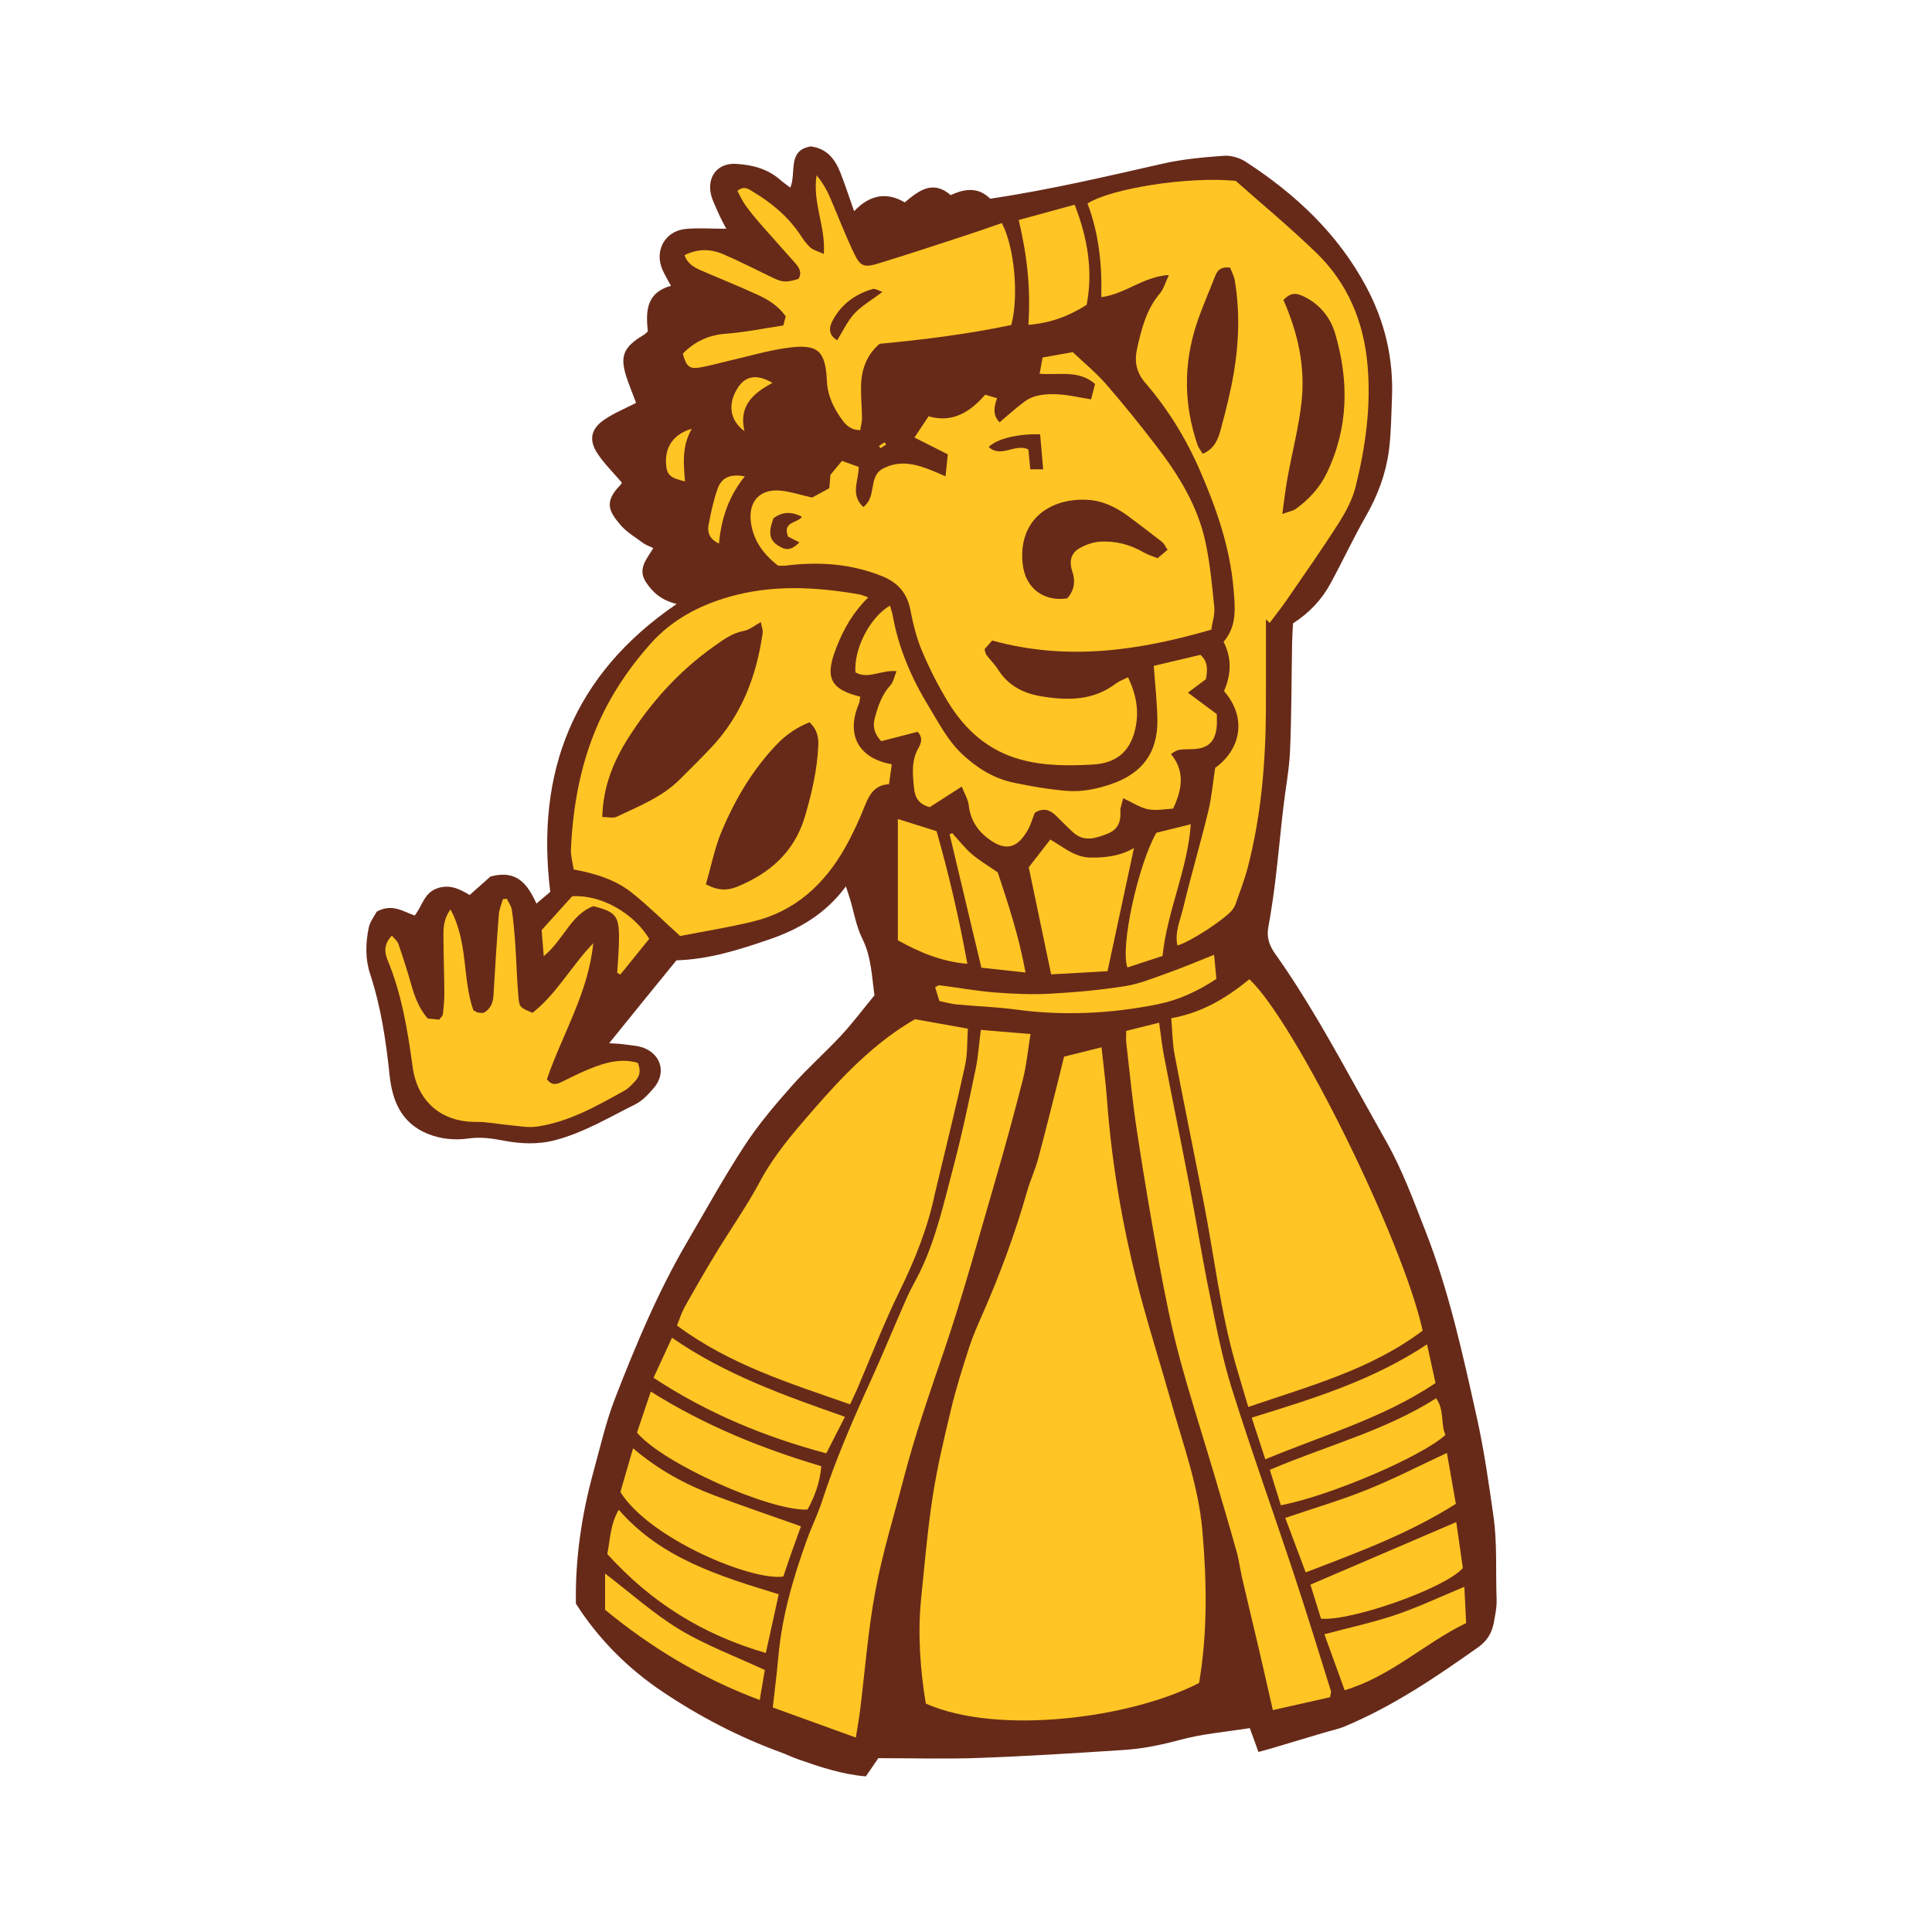 <svg version="1.1" id="svg" xmlns="http://www.w3.org/2000/svg" xmlns:xlink="http://www.w3.org/1999/xlink" x="0px" y="0px"
	 width="200px" height="200px" viewBox="0 0 200 200" enable-background="new 0 0 200 200" xml:space="preserve">
<path class="stroke" fill="#672a19"  d="M154.599,156.919c-0.489-3.42-0.97-6.822-1.723-10.204c-1.446-6.49-2.853-12.978-5.282-19.196
	c-1.238-3.169-2.403-6.365-4.082-9.34c-0.965-1.712-1.925-3.427-2.878-5.145c-2.708-4.876-5.403-9.759-8.642-14.316
	c-0.568-0.8-0.889-1.662-0.702-2.696c0.292-1.617,0.537-3.242,0.734-4.873c0.3-2.479,0.528-4.967,0.812-7.448
	c0.229-2.003,0.622-3.996,0.709-6.004c0.159-3.717,0.146-7.442,0.213-11.163c0.011-0.681,0.062-1.36,0.096-2.005
	c1.703-1.098,2.969-2.453,3.869-4.109c1.267-2.332,2.391-4.745,3.707-7.048c1.207-2.114,2.035-4.346,2.35-6.734
	c0.234-1.786,0.238-3.605,0.315-5.41c0.173-4.083-0.729-7.92-2.653-11.524c-2.938-5.504-7.334-9.611-12.492-12.962
	c-0.629-0.409-1.516-0.67-2.256-0.616c-2.114,0.155-4.25,0.344-6.311,0.813c-5.903,1.34-11.791,2.72-17.877,3.635
	c-1.209-1.224-2.633-1.065-4.084-0.372c-1.841-1.591-3.282-0.498-4.763,0.748c-1.919-1.133-3.667-0.748-5.242,0.914
	c-0.511-1.451-0.919-2.702-1.394-3.925c-0.544-1.396-1.352-2.546-3.078-2.782c-2.488,0.389-1.476,2.732-2.133,4.269
	c-0.418-0.322-0.756-0.556-1.062-0.824c-1.308-1.144-2.895-1.542-4.562-1.639c-1.715-0.1-2.858,1.08-2.654,2.804
	c0.088,0.76,0.496,1.49,0.801,2.217c0.227,0.541,0.521,1.053,0.844,1.696c-1.596,0-2.924-0.108-4.226,0.025
	c-2.146,0.219-3.249,2.286-2.358,4.26c0.233,0.517,0.532,1.005,0.861,1.62c-2.611,0.726-2.601,2.708-2.393,4.723
	c-0.173,0.149-0.278,0.272-0.408,0.35c-2.207,1.314-2.556,2.272-1.687,4.725c0.282,0.794,0.599,1.578,0.881,2.322
	c-1.132,0.586-2.271,1.044-3.263,1.718c-1.434,0.97-1.669,2.134-0.71,3.565c0.698,1.04,1.61,1.933,2.489,2.963
	c0.017-0.03-0.026,0.136-0.13,0.241c-1.771,1.793-1.162,2.786-0.004,4.149c0.636,0.746,1.533,1.274,2.336,1.868
	c0.287,0.211,0.645,0.325,1.062,0.528c-0.673,1.135-1.663,2.133-0.761,3.525c0.73,1.127,1.698,1.91,3.181,2.257
	c-10.704,7.305-14.61,17.379-13.088,29.808c-0.467,0.395-0.896,0.757-1.426,1.206c-0.928-1.982-1.998-3.546-4.765-2.794
	c-0.528,0.469-1.313,1.167-2.153,1.913c-1.021-0.619-2.085-1.159-3.402-0.678c-1.317,0.482-1.516,1.833-2.284,2.798
	c-1.209-0.408-2.324-1.28-3.932-0.398c-0.207,0.403-0.702,1.018-0.838,1.705c-0.311,1.571-0.362,3.175,0.152,4.738
	c1.118,3.406,1.648,6.918,2.016,10.473c0.275,2.655,1.222,4.984,3.957,6.084c1.362,0.548,2.795,0.681,4.227,0.479
	c1.241-0.177,2.409-0.007,3.626,0.224c1.766,0.334,3.54,0.428,5.358-0.055c2.976-0.79,5.571-2.367,8.28-3.708
	c0.732-0.363,1.35-1.041,1.898-1.678c1.248-1.45,0.854-3.317-0.886-4.101c-0.654-0.293-1.438-0.312-2.166-0.423
	c-0.429-0.065-0.869-0.069-1.561-0.12c1.326-1.639,2.457-3.042,3.592-4.44c1.135-1.397,2.271-2.791,3.369-4.139
	c3.377-0.102,6.465-1.09,9.537-2.138c3.102-1.056,5.875-2.629,8.011-5.521c0.206,0.64,0.32,0.972,0.421,1.309
	c0.413,1.372,0.644,2.834,1.271,4.098c0.96,1.926,0.985,3.966,1.263,5.874c-1.201,1.456-2.254,2.864-3.442,4.146
	c-1.666,1.793-3.516,3.419-5.133,5.252c-1.722,1.949-3.427,3.949-4.845,6.119c-2.124,3.245-4.002,6.651-5.963,10.001
	c-3.021,5.158-5.318,10.659-7.475,16.21c-0.94,2.418-1.515,4.98-2.206,7.492c-1.234,4.481-1.926,9.041-1.844,13.755
	c2.328,3.65,5.362,6.697,8.968,9.117c3.806,2.553,7.865,4.672,12.187,6.252c0.648,0.237,1.272,0.542,1.923,0.77
	c2.203,0.769,4.414,1.519,6.937,1.744c0.464-0.676,0.923-1.349,1.291-1.888c3.556,0,7.011,0.103,10.457-0.024
	c5-0.183,9.995-0.5,14.989-0.827c1.958-0.128,3.871-0.525,5.788-1.044c2.337-0.632,4.793-0.828,7.222-1.216
	c0.332,0.913,0.596,1.64,0.896,2.468c0.51-0.14,0.909-0.242,1.303-0.359c1.831-0.544,3.66-1.092,5.49-1.639
	c0.711-0.213,1.45-0.359,2.131-0.644c4.994-2.083,9.441-5.095,13.831-8.204c0.881-0.624,1.404-1.453,1.597-2.481
	c0.153-0.833,0.335-1.688,0.302-2.526C154.818,162.647,155.01,159.792,154.599,156.919z"/>
<path fill-rule="evenodd" clip-rule="evenodd" fill="#ffc524" class="fill" d="M124.13,174.218c-6.965,3.612-20.731,5.479-28.293,2.136
	c-0.577-3.575-0.854-7.221-0.479-10.894c0.361-3.544,0.661-7.101,1.207-10.618c0.471-3.04,1.189-6.048,1.909-9.043
	c0.509-2.111,1.169-4.19,1.835-6.26c0.371-1.158,0.863-2.281,1.354-3.396c1.845-4.182,3.425-8.456,4.675-12.853
	c0.32-1.123,0.824-2.193,1.126-3.319c0.76-2.818,1.455-5.653,2.173-8.483c0.169-0.666,0.324-1.334,0.512-2.103
	c1.246-0.312,2.467-0.616,3.881-0.969c0.197,1.859,0.428,3.583,0.556,5.312c0.532,7.287,1.83,14.44,3.765,21.478
	c0.9,3.277,1.932,6.518,2.847,9.792c1.243,4.445,2.868,8.813,3.272,13.447C124.926,163.694,125.018,168.952,124.13,174.218z"/>
<path fill-rule="evenodd" clip-rule="evenodd" fill="#ffc524" class="fill" d="M80.549,58.559c-1.522-1.185-2.571-2.605-2.818-4.517
	c-0.272-2.11,0.912-3.439,3.016-3.257c1.045,0.09,2.066,0.44,3.324,0.723c0.443-0.241,1.087-0.592,1.779-0.968
	c0.043-0.513,0.082-0.977,0.117-1.386c0.392-0.474,0.759-0.916,1.195-1.443c0.545,0.196,1.131,0.406,1.729,0.62
	c0.004,1.424-0.899,2.887,0.479,4.15c1.4-1.021,0.507-3.049,1.946-3.928c2.217-1.21,4.278-0.242,6.566,0.756
	c0.083-0.805,0.148-1.438,0.235-2.275c-1.17-0.591-2.284-1.154-3.452-1.743c0.445-0.667,0.908-1.362,1.463-2.197
	c2.42,0.707,4.264-0.386,5.854-2.237c0.405,0.12,0.789,0.234,1.229,0.364c-0.305,0.905-0.49,1.724,0.265,2.49
	c0.857-0.715,1.688-1.475,2.587-2.139c0.993-0.731,2.211-0.802,3.371-0.756c1.148,0.045,2.287,0.332,3.515,0.525
	c0.158-0.615,0.286-1.107,0.411-1.597c-1.705-1.478-3.706-0.889-5.739-1.053c0.112-0.614,0.211-1.149,0.308-1.681
	c1.057-0.189,1.991-0.357,3.12-0.559c1.111,1.058,2.396,2.107,3.469,3.338c1.816,2.083,3.549,4.247,5.231,6.44
	c2.284,2.974,4.237,6.162,5.038,9.872c0.478,2.224,0.688,4.511,0.917,6.779c0.072,0.708-0.187,1.448-0.312,2.302
	c-7.485,2.175-14.906,3.269-22.679,1.125c-0.252,0.283-0.546,0.616-0.796,0.9c0.092,0.295,0.104,0.473,0.193,0.59
	c0.388,0.507,0.854,0.961,1.193,1.497c1.043,1.651,2.58,2.469,4.453,2.782c2.744,0.459,5.404,0.477,7.768-1.322
	c0.324-0.248,0.732-0.384,1.247-0.646c0.863,1.813,1.186,3.546,0.728,5.448c-0.57,2.366-2.062,3.472-4.428,3.594
	c-2.493,0.129-4.965,0.147-7.403-0.519c-3.378-0.922-5.783-3.084-7.544-5.987c-1.018-1.678-1.917-3.446-2.678-5.255
	c-0.569-1.355-0.93-2.821-1.209-4.271c-0.339-1.748-1.32-2.829-2.924-3.475c-3.235-1.303-6.579-1.519-10-1.09
	C81.105,58.58,80.891,58.559,80.549,58.559z M110.479,61.944c0.717-0.804,0.883-1.744,0.528-2.78
	c-0.331-0.965-0.186-1.858,0.691-2.379c0.658-0.39,1.469-0.676,2.227-0.715c1.556-0.081,3.05,0.29,4.424,1.091
	c0.444,0.26,0.956,0.407,1.479,0.623c0.369-0.308,0.677-0.564,1.042-0.868c-0.227-0.328-0.351-0.638-0.577-0.818
	c-1.119-0.882-2.26-1.735-3.399-2.592c-1.299-0.977-2.757-1.695-4.371-1.768c-4.083-0.185-7.173,2.292-6.647,6.714
	C106.166,60.908,108.061,62.307,110.479,61.944z M107.673,44.961c-2.284-0.081-4.53,0.479-5.323,1.317
	c1.31,1.174,2.751-0.423,4.109,0.251c0.058,0.611,0.119,1.273,0.193,2.05c0.438,0,0.809,0,1.337,0
	C107.878,47.31,107.779,46.177,107.673,44.961z M81.574,55.545c-0.58-1.583,0.937-1.35,1.447-2.043
	c-1.112-0.583-2.068-0.527-2.958,0.16c-0.553,1.529-0.418,2.241,0.507,2.831c0.835,0.533,1.357,0.462,2.19-0.344
	C82.331,55.931,81.925,55.724,81.574,55.545z"/>
<path fill-rule="evenodd" clip-rule="evenodd" fill="#ffc524" class="fill" d="M121.006,28.465c-2.695,0.176-4.512,1.983-7.002,2.294
	c0.09-3.371-0.256-6.621-1.426-9.691c2.476-1.583,10.483-2.822,15.342-2.347c2.678,2.376,5.631,4.821,8.376,7.482
	c3.216,3.12,4.862,7.074,5.265,11.518c0.389,4.287-0.193,8.509-1.225,12.654c-0.329,1.314-1.002,2.591-1.736,3.745
	c-1.713,2.688-3.549,5.296-5.354,7.924c-0.573,0.834-1.205,1.627-1.811,2.439c-0.13-0.124-0.259-0.248-0.387-0.372
	c0,3.082,0.009,6.164-0.003,9.245c-0.022,5.551-0.478,11.058-1.878,16.448c-0.332,1.28-0.826,2.518-1.256,3.771
	c-0.069,0.198-0.179,0.389-0.301,0.56c-0.654,0.921-4.428,3.402-5.725,3.739c-0.299-1.371,0.294-2.612,0.592-3.855
	c0.804-3.359,1.787-6.674,2.602-10.03c0.362-1.488,0.488-3.034,0.715-4.501c2.509-1.788,3.431-5.053,0.917-7.948
	c0.718-1.66,0.848-3.345-0.046-5.108c1.428-1.615,1.191-3.647,1.021-5.569c-0.372-4.224-1.749-8.195-3.428-12.068
	c-1.447-3.346-3.334-6.428-5.708-9.176c-0.964-1.114-1.12-2.282-0.835-3.55c0.457-2.02,0.95-4.038,2.357-5.691
	C120.456,29.929,120.614,29.29,121.006,28.465z M132.742,53.206c0.71-0.26,1.119-0.317,1.415-0.532
	c1.351-0.984,2.468-2.19,3.197-3.711c2.26-4.701,2.298-9.569,0.853-14.462c-0.467-1.581-1.521-2.931-3.074-3.731
	c-1.049-0.541-1.547-0.45-2.276,0.282c1.503,3.394,2.286,6.914,1.876,10.575c-0.293,2.628-0.973,5.212-1.447,7.822
	C133.08,50.574,132.954,51.715,132.742,53.206z M124.508,46.978c1.246-0.526,1.603-1.559,1.873-2.555
	c0.522-1.942,1.02-3.9,1.352-5.881c0.531-3.153,0.618-6.335,0.092-9.506c-0.081-0.483-0.334-0.936-0.483-1.336
	c-0.889-0.1-1.291,0.208-1.532,0.84c-0.644,1.679-1.396,3.323-1.951,5.03c-1.36,4.166-1.314,8.349,0.113,12.5
	C124.078,46.383,124.312,46.652,124.508,46.978z"/>
<path fill-rule="evenodd" clip-rule="evenodd" fill="#ffc524" class="fill" d="M121.248,105.405c3.29-0.584,5.781-2.161,8.088-4.035
	c4.768,4.47,15.909,27.08,17.937,36.377c-5.332,4.022-11.688,5.721-18.051,7.901c-0.498-1.682-0.948-3.139-1.363-4.606
	c-1.537-5.43-2.171-11.038-3.249-16.559c-0.995-5.108-2.047-10.206-3.018-15.318C121.365,107.98,121.365,106.753,121.248,105.405z"
	/>
<path fill-rule="evenodd" clip-rule="evenodd" fill="#ffc524" class="fill" d="M87.999,145.377c-6.234-2.181-12.466-4.104-17.92-8.162
	c0.286-0.696,0.481-1.348,0.808-1.928c1.039-1.855,2.098-3.7,3.202-5.518c1.514-2.494,3.208-4.888,4.58-7.457
	c1.446-2.706,3.42-5.006,5.385-7.265c3.13-3.598,6.427-7.091,10.66-9.537c1.751,0.311,3.52,0.626,5.48,0.975
	c-0.092,1.332-0.026,2.621-0.294,3.837c-0.923,4.205-1.961,8.384-2.958,12.572c-0.048,0.207-0.108,0.412-0.153,0.62
	c-0.736,3.568-2.072,6.901-3.678,10.173c-1.615,3.288-2.923,6.725-4.371,10.095C88.535,144.262,88.302,144.728,87.999,145.377z"/>
<path fill-rule="evenodd" clip-rule="evenodd" fill="#ffc524" class="fill" d="M89.882,61.841c-1.562,1.538-2.526,3.231-3.251,5.071
	c-0.137,0.346-0.271,0.694-0.379,1.049c-0.675,2.218-0.117,3.268,2.104,3.966c0.198,0.063,0.4,0.114,0.701,0.199
	c-0.057,0.279-0.064,0.531-0.156,0.75c-1.334,3.186-0.049,5.622,3.419,6.241c-0.09,0.644-0.183,1.299-0.292,2.067
	c-1.412,0.057-2.016,1.003-2.491,2.211c-0.586,1.479-1.257,2.939-2.037,4.325c-2.146,3.812-5.179,6.612-9.524,7.669
	c-2.576,0.627-5.201,1.042-7.571,1.506c-1.743-1.578-3.281-3.108-4.965-4.456c-1.687-1.35-3.731-1.997-6.054-2.436
	c-0.098-0.683-0.318-1.399-0.285-2.105c0.25-5.259,1.28-10.308,3.82-15.01c1.227-2.271,2.695-4.304,4.402-6.226
	c2.211-2.488,5.008-3.965,8.095-4.86c4.485-1.3,9.052-1.059,13.604-0.257C89.227,61.582,89.417,61.68,89.882,61.841z M62.346,84.577
	c0.609,0,1.125,0.148,1.485-0.024c2.299-1.097,4.706-2.028,6.558-3.883c1.085-1.087,2.184-2.163,3.237-3.282
	c3.135-3.331,4.69-7.384,5.32-11.843c0.047-0.331-0.105-0.689-0.185-1.145c-0.659,0.354-1.176,0.802-1.759,0.91
	c-1.211,0.227-2.125,0.913-3.083,1.591c-3.615,2.559-6.53,5.788-8.884,9.499C63.521,78.786,62.437,81.383,62.346,84.577z
	 M73.074,91.541c1.265,0.681,2.246,0.654,3.219,0.259c3.411-1.386,5.945-3.611,7.03-7.27c0.713-2.399,1.265-4.815,1.387-7.327
	c0.046-0.957-0.158-1.74-0.915-2.437c-1.271,0.521-2.371,1.249-3.295,2.203c-2.544,2.628-4.386,5.736-5.79,9.076
	C73.98,87.78,73.618,89.669,73.074,91.541z"/>
<path fill-rule="evenodd" clip-rule="evenodd" fill="#ffc524" class="fill" d="M88.599,179.873c-3.081-1.116-5.812-2.105-8.601-3.115
	c0.21-1.892,0.429-3.569,0.578-5.252c0.373-4.221,1.553-8.241,2.986-12.197c0.469-1.293,1.089-2.533,1.513-3.838
	c1.395-4.305,3.195-8.44,5.069-12.551c1.298-2.851,2.482-5.753,3.748-8.619c0.385-0.873,0.879-1.697,1.3-2.556
	c1.726-3.516,2.54-7.33,3.536-11.075c0.873-3.286,1.562-6.624,2.261-9.954c0.271-1.285,0.353-2.61,0.544-4.099
	c1.714,0.142,3.324,0.275,5.144,0.426c-0.274,1.685-0.41,3.211-0.783,4.677c-0.904,3.554-1.872,7.094-2.898,10.615
	c-1.71,5.869-3.318,11.775-5.288,17.558c-1.496,4.383-3.021,8.747-4.181,13.232c-1,3.854-2.184,7.677-2.911,11.584
	c-0.76,4.07-1.068,8.226-1.582,12.343C88.932,177.875,88.781,178.695,88.599,179.873z"/>
<path fill-rule="evenodd" clip-rule="evenodd" fill="#ffc524" class="fill" d="M137.692,175.693c-1.942,0.437-3.886,0.875-5.929,1.336
	c-0.5-2.19-0.946-4.194-1.413-6.193c-0.577-2.475-1.179-4.945-1.752-7.421c-0.217-0.929-0.329-1.885-0.587-2.801
	c-0.785-2.799-1.609-5.587-2.435-8.374c-1.176-3.968-2.461-7.904-3.521-11.902c-0.829-3.126-1.464-6.311-2.049-9.494
	c-0.837-4.545-1.603-9.105-2.298-13.674c-0.465-3.047-0.758-6.118-1.111-9.181c-0.049-0.409-0.008-0.828-0.008-1.271
	c1.141-0.284,2.201-0.549,3.404-0.849c0.176,1.225,0.296,2.367,0.512,3.491c0.867,4.489,1.783,8.97,2.644,13.46
	c0.711,3.706,1.308,7.433,2.066,11.128c0.672,3.277,1.296,6.586,2.294,9.77c2.035,6.489,4.337,12.895,6.475,19.353
	c1.318,3.982,2.541,7.996,3.799,11.998C137.812,175.156,137.757,175.272,137.692,175.693z"/>
<path fill-rule="evenodd" clip-rule="evenodd" fill="#ffc524" class="fill" d="M103.713,23.095c1.303,2.484,1.775,7.562,0.974,10.549
	c-4.437,0.933-9.005,1.513-13.628,1.947c-1.35,1.151-1.887,2.657-1.924,4.355c-0.026,1.114,0.09,2.23,0.098,3.346
	c0.004,0.397-0.116,0.796-0.188,1.237c-0.89,0-1.413-0.456-1.819-1.004c-0.894-1.211-1.553-2.514-1.625-4.08
	c-0.147-3.152-0.931-3.874-4.082-3.438c-2.043,0.283-4.044,0.879-6.062,1.341c-0.982,0.226-1.955,0.511-2.947,0.687
	c-1.137,0.2-1.464-0.083-1.825-1.425c1.218-1.243,2.659-1.929,4.471-2.064c1.999-0.15,3.979-0.561,5.938-0.853
	c0.11-0.426,0.176-0.677,0.243-0.941c-0.746-1.072-1.789-1.72-2.894-2.229c-1.923-0.886-3.893-1.671-5.836-2.512
	c-0.729-0.317-1.431-0.684-1.745-1.597c1.367-0.68,2.712-0.659,4.015-0.095c1.657,0.717,3.27,1.535,4.895,2.327
	c1.229,0.598,1.528,0.634,2.885,0.226c0.422-0.69,0.034-1.213-0.396-1.702c-1.156-1.317-2.339-2.611-3.492-3.931
	c-0.561-0.641-1.104-1.299-1.6-1.989c-0.328-0.456-0.556-0.983-0.836-1.496c0.745-0.589,1.229-0.132,1.689,0.144
	c1.938,1.161,3.629,2.597,4.884,4.506c0.292,0.442,0.604,0.894,0.999,1.236c0.307,0.265,0.754,0.367,1.375,0.648
	c0.209-2.856-1.186-5.242-0.751-8.143c0.781,0.941,1.169,1.764,1.527,2.605c0.771,1.807,1.478,3.645,2.324,5.416
	c0.671,1.407,1.036,1.565,2.531,1.112c3.05-0.925,6.074-1.937,9.105-2.924C101.226,23.958,102.428,23.533,103.713,23.095z
	 M91.352,30.22c-0.42-0.136-0.758-0.375-1.006-0.304c-1.859,0.54-3.325,1.636-4.209,3.378c-0.342,0.674-0.348,1.418,0.528,1.928
	c0.614-0.978,1.071-1.994,1.789-2.769C89.191,31.658,90.185,31.099,91.352,30.22z"/>
<path fill-rule="evenodd" clip-rule="evenodd" fill="#ffc524" class="fill" d="M66.023,110.024c0.354,0.828,0.186,1.413-0.289,1.913
	c-0.329,0.346-0.661,0.726-1.067,0.952c-2.884,1.602-5.766,3.252-9.092,3.737c-0.92,0.134-1.896-0.069-2.841-0.151
	c-1.156-0.101-2.308-0.35-3.459-0.338c-3.555,0.036-6.061-2.096-6.552-5.655c-0.523-3.796-1.128-7.572-2.62-11.147
	c-0.328-0.788-0.344-1.651,0.463-2.477c0.261,0.317,0.566,0.544,0.669,0.841c0.468,1.355,0.911,2.721,1.299,4.102
	c0.362,1.291,0.795,2.532,1.744,3.637c0.362,0.036,0.772,0.077,1.188,0.118c0.157-0.225,0.36-0.385,0.381-0.566
	c0.084-0.737,0.155-1.479,0.15-2.22c-0.012-1.97-0.086-3.939-0.093-5.909c-0.002-0.877,0.038-1.773,0.729-2.715
	c1.845,3.389,1.213,7.135,2.363,10.425c0.193,0.104,0.323,0.214,0.473,0.247c0.201,0.044,0.418,0.03,0.59,0.039
	c0.781-0.437,0.986-1.104,1.031-1.895c0.16-2.761,0.333-5.521,0.544-8.278c0.041-0.54,0.276-1.065,0.421-1.596
	c0.137-0.018,0.274-0.034,0.411-0.051c0.181,0.388,0.464,0.761,0.521,1.167c0.171,1.206,0.277,2.423,0.36,3.64
	c0.124,1.803,0.159,3.612,0.325,5.411c0.098,1.05,0.181,1.045,1.455,1.592c2.502-1.965,4.041-4.882,6.284-7.201
	c-0.498,5.116-3.22,9.452-4.797,14.083c0.548,0.679,1.021,0.521,1.531,0.27c0.954-0.469,1.907-0.952,2.893-1.35
	C62.627,110.007,64.249,109.52,66.023,110.024z"/>
<path fill-rule="evenodd" clip-rule="evenodd" fill="#ffc524" class="fill" d="M92.126,62.691c0.128,0.453,0.239,0.749,0.294,1.054
	c0.605,3.401,1.955,6.491,3.748,9.431c1.051,1.727,1.961,3.521,3.477,4.93c1.519,1.412,3.223,2.473,5.239,2.904
	c1.811,0.387,3.651,0.699,5.495,0.857c1.59,0.137,3.146-0.179,4.691-0.711c3.182-1.095,4.777-3.258,4.742-6.575
	c-0.018-1.79-0.229-3.578-0.373-5.65c1.436-0.34,3.102-0.735,4.824-1.143c0.812,0.707,0.745,1.577,0.574,2.52
	c-0.575,0.429-1.15,0.858-1.865,1.395c1.094,0.813,2.045,1.521,2.99,2.225c0,0.506,0.028,0.877-0.004,1.243
	c-0.141,1.643-0.918,2.35-2.592,2.383c-1.428,0.026-1.428,0.026-2.146,0.502c1.404,1.721,1.225,3.553,0.217,5.654
	c-0.833,0.036-1.738,0.233-2.572,0.068c-0.84-0.167-1.608-0.691-2.594-1.146c-0.133,0.578-0.313,0.969-0.29,1.347
	c0.066,1.072-0.241,1.89-1.296,2.309c-1.211,0.481-2.437,0.921-3.591-0.118c-0.632-0.57-1.217-1.191-1.829-1.779
	c-0.658-0.629-1.369-0.756-2.15-0.243c-0.245,0.617-0.409,1.24-0.72,1.78c-1.115,1.949-2.4,2.325-4.417,0.625
	c-0.922-0.775-1.553-1.857-1.69-3.171c-0.065-0.627-0.444-1.222-0.729-1.954c-1.301,0.835-2.392,1.535-3.319,2.13
	c-1.213-0.333-1.528-1.106-1.61-1.896c-0.146-1.421-0.324-2.874,0.442-4.215c0.302-0.527,0.481-1.07-0.071-1.694
	c-1.253,0.323-2.562,0.66-3.777,0.973c-0.759-0.813-0.888-1.55-0.666-2.386c0.329-1.243,0.729-2.433,1.632-3.418
	c0.296-0.323,0.373-0.846,0.617-1.443c-1.616-0.149-2.945,0.881-4.252,0.12C88.382,67.171,90.027,63.93,92.126,62.691z"/>
<path fill-rule="evenodd" clip-rule="evenodd" fill="#ffc524" class="fill" d="M82.914,158.004c-0.319,0.884-0.644,1.765-0.955,2.65
	c-0.299,0.851-0.584,1.706-0.87,2.548c-3.274,0.48-13.854-3.915-16.866-8.75c0.39-1.341,0.813-2.805,1.313-4.524
	c2.604,2.219,5.388,3.732,8.366,4.858C76.819,155.889,79.777,156.889,82.914,158.004z"/>
<path fill-rule="evenodd" clip-rule="evenodd" fill="#ffc524" class="fill" d="M117.387,87.788c-0.92,4.285-1.797,8.374-2.736,12.748
	c-1.788,0.102-3.773,0.214-5.836,0.332c-0.797-3.803-1.555-7.427-2.32-11.083c0.714-0.919,1.45-1.869,2.231-2.876
	c1.354,0.776,2.53,1.85,4.182,1.867C114.463,88.791,115.964,88.62,117.387,87.788z"/>
<path fill-rule="evenodd" clip-rule="evenodd" fill="#ffc524" class="fill" d="M62.867,160.871c0.31-1.509,0.283-3.018,1.185-4.581
	c4.402,5.053,10.417,6.862,16.562,8.75c-0.442,2.012-0.876,3.981-1.336,6.074C72.748,169.227,67.398,165.884,62.867,160.871z"/>
<path fill-rule="evenodd" clip-rule="evenodd" fill="#ffc524" class="fill" d="M65.941,148.302c0.452-1.342,0.916-2.719,1.43-4.247
	c5.568,3.5,11.434,5.882,17.649,7.725c-0.137,1.68-0.68,3.127-1.423,4.489C79.728,156.45,68.655,151.525,65.941,148.302z"/>
<path fill-rule="evenodd" clip-rule="evenodd" fill="#ffc524" class="fill" d="M135.165,162.772c-0.704-1.878-1.369-3.652-2.115-5.639
	c2.919-0.994,5.759-1.83,8.493-2.928c2.74-1.102,5.375-2.465,8.24-3.799c0.321,1.828,0.622,3.532,0.927,5.269
	C145.839,158.763,140.605,160.689,135.165,162.772z"/>
<path fill-rule="evenodd" clip-rule="evenodd" fill="#ffc524" class="fill" d="M67.654,142.627c0.675-1.46,1.242-2.694,1.911-4.146
	c5.511,3.823,11.602,5.97,17.902,8.188c-0.661,1.295-1.252,2.452-1.931,3.781C79.182,148.748,73.268,146.322,67.654,142.627z"/>
<path fill-rule="evenodd" clip-rule="evenodd" fill="#ffc524" class="fill" d="M130.985,151.065c-0.515-1.569-0.946-2.892-1.409-4.31
	c6.307-1.952,12.479-3.829,18.152-7.588c0.325,1.495,0.59,2.702,0.875,4.007C143.239,146.778,137.137,148.508,130.985,151.065z"/>
<path fill-rule="evenodd" clip-rule="evenodd" fill="#ffc524" class="fill" d="M135.654,164.042c5.116-2.195,10.065-4.318,15.098-6.477
	c0.222,1.547,0.457,3.191,0.682,4.76c-1.85,2.115-11.604,5.52-14.684,5.242C136.384,166.387,135.998,165.146,135.654,164.042z"/>
<path fill-rule="evenodd" clip-rule="evenodd" fill="#ffc524" class="fill" d="M132.59,155.825c-0.384-1.238-0.738-2.387-1.135-3.669
	c5.781-2.477,11.852-4.008,17.216-7.405c0.884,1.256,0.442,2.673,0.962,3.786C147.205,150.779,137.683,154.851,132.59,155.825z"/>
<path fill-rule="evenodd" clip-rule="evenodd" fill="#ffc524" class="fill" d="M92.946,97.339c0-4.227,0-8.446,0-12.555
	c1.101,0.345,2.378,0.748,4.008,1.26c1.205,4.226,2.297,8.836,3.188,13.733C97.436,99.538,95.201,98.588,92.946,97.339z"/>
<path fill-rule="evenodd" clip-rule="evenodd" fill="#ffc524" class="fill" d="M151.587,164.265c0.063,1.255,0.122,2.446,0.188,3.752
	c-4.308,2.085-7.762,5.514-12.577,6.954c-0.706-1.948-1.366-3.778-2.097-5.793c2.562-0.685,5.029-1.213,7.404-2.017
	C146.85,166.367,149.102,165.295,151.587,164.265z"/>
<path fill-rule="evenodd" clip-rule="evenodd" fill="#ffc524" class="fill" d="M111.249,21.189c1.371,3.554,1.905,6.894,1.243,10.363
	c-1.851,1.181-3.745,1.888-6.034,2.074c0.257-3.685-0.128-7.192-1.003-10.851C107.333,22.26,109.199,21.75,111.249,21.189z"/>
<path fill-rule="evenodd" clip-rule="evenodd" fill="#ffc524" class="fill" d="M97.244,103.624c-0.184-0.601-0.306-1-0.436-1.428
	c0.189-0.089,0.328-0.218,0.451-0.202c1.899,0.244,3.787,0.588,5.693,0.741c1.9,0.152,3.821,0.235,5.723,0.133
	c2.598-0.139,5.203-0.375,7.771-0.779c1.503-0.237,2.958-0.839,4.405-1.355c1.549-0.552,3.065-1.196,4.831-1.893
	c0.085,0.883,0.156,1.635,0.238,2.495c-1.91,1.271-3.942,2.201-6.125,2.637c-4.828,0.964-9.701,1.199-14.608,0.539
	c-2.048-0.275-4.126-0.341-6.187-0.535C98.435,103.924,97.878,103.755,97.244,103.624z"/>
<path fill-rule="evenodd" clip-rule="evenodd" fill="#ffc524" class="fill" d="M120.346,98.958c-1.278,0.419-2.46,0.808-3.638,1.193
	c-0.763-2.177,1.12-10.628,2.993-13.945c1.154-0.284,2.32-0.571,3.572-0.88C122.932,90.042,120.832,94.277,120.346,98.958z"/>
<path fill-rule="evenodd" clip-rule="evenodd" fill="#ffc524" class="fill" d="M79.172,172.878c-0.179,1.054-0.342,2.02-0.525,3.108
	c-6.049-2.265-11.27-5.445-16.008-9.339c0-1.251,0-2.397,0-3.753c2.691,2.054,5.055,4.19,7.733,5.805
	C73.08,170.332,76.098,171.447,79.172,172.878z"/>
<path fill-rule="evenodd" clip-rule="evenodd" fill="#ffc524" class="fill" d="M98.571,86.242c0.663,0.723,1.269,1.511,2.005,2.152
	c0.752,0.656,1.633,1.166,2.711,1.917c1.032,3.119,2.178,6.517,2.875,10.362c-1.623-0.176-3.016-0.328-4.569-0.496
	c-1.109-4.656-2.199-9.227-3.287-13.797C98.395,86.333,98.483,86.288,98.571,86.242z"/>
<path fill-rule="evenodd" clip-rule="evenodd" fill="#ffc524" class="fill" d="M63.893,100.702c0.066-1.266,0.198-2.535,0.186-3.8
	c-0.019-2.107-0.394-2.519-2.646-3.099c-2.329,0.848-3.081,3.489-5.146,5.178c-0.078-0.986-0.141-1.749-0.216-2.697
	c1.074-1.191,2.195-2.435,3.156-3.501c2.958-0.197,6.352,1.716,7.981,4.404c-0.968,1.197-1.979,2.448-2.992,3.698
	C64.108,100.824,64,100.764,63.893,100.702z"/>
<path fill-rule="evenodd" clip-rule="evenodd" fill="#ffc524" class="fill" d="M77.102,49.311c-1.676,2.083-2.439,4.361-2.674,6.958
	c-0.938-0.428-1.231-1.122-1.074-1.942c0.234-1.247,0.504-2.501,0.919-3.697C74.688,49.429,75.597,49.035,77.102,49.311z"/>
<path fill-rule="evenodd" clip-rule="evenodd" fill="#ffc524" class="fill" d="M79.968,39.64c-1.985,1.051-3.527,2.365-2.899,4.997
	c-1.574-1.162-1.756-2.911-0.641-4.57C77.221,38.889,78.405,38.712,79.968,39.64z"/>
<path fill-rule="evenodd" clip-rule="evenodd" fill="#ffc524" class="fill" d="M71.624,44.383c-1.029,1.72-0.88,3.576-0.71,5.447
	c-1.551-0.341-1.896-0.685-1.965-1.815C68.838,46.24,69.736,44.923,71.624,44.383z"/>
<path fill-rule="evenodd" clip-rule="evenodd" fill="#ffc524" class="fill" d="M90.986,46.168c0.197-0.129,0.394-0.259,0.589-0.388
	c0.053,0.079,0.104,0.159,0.157,0.238c-0.197,0.127-0.394,0.254-0.591,0.382C91.09,46.322,91.038,46.245,90.986,46.168z"/>
</svg>
